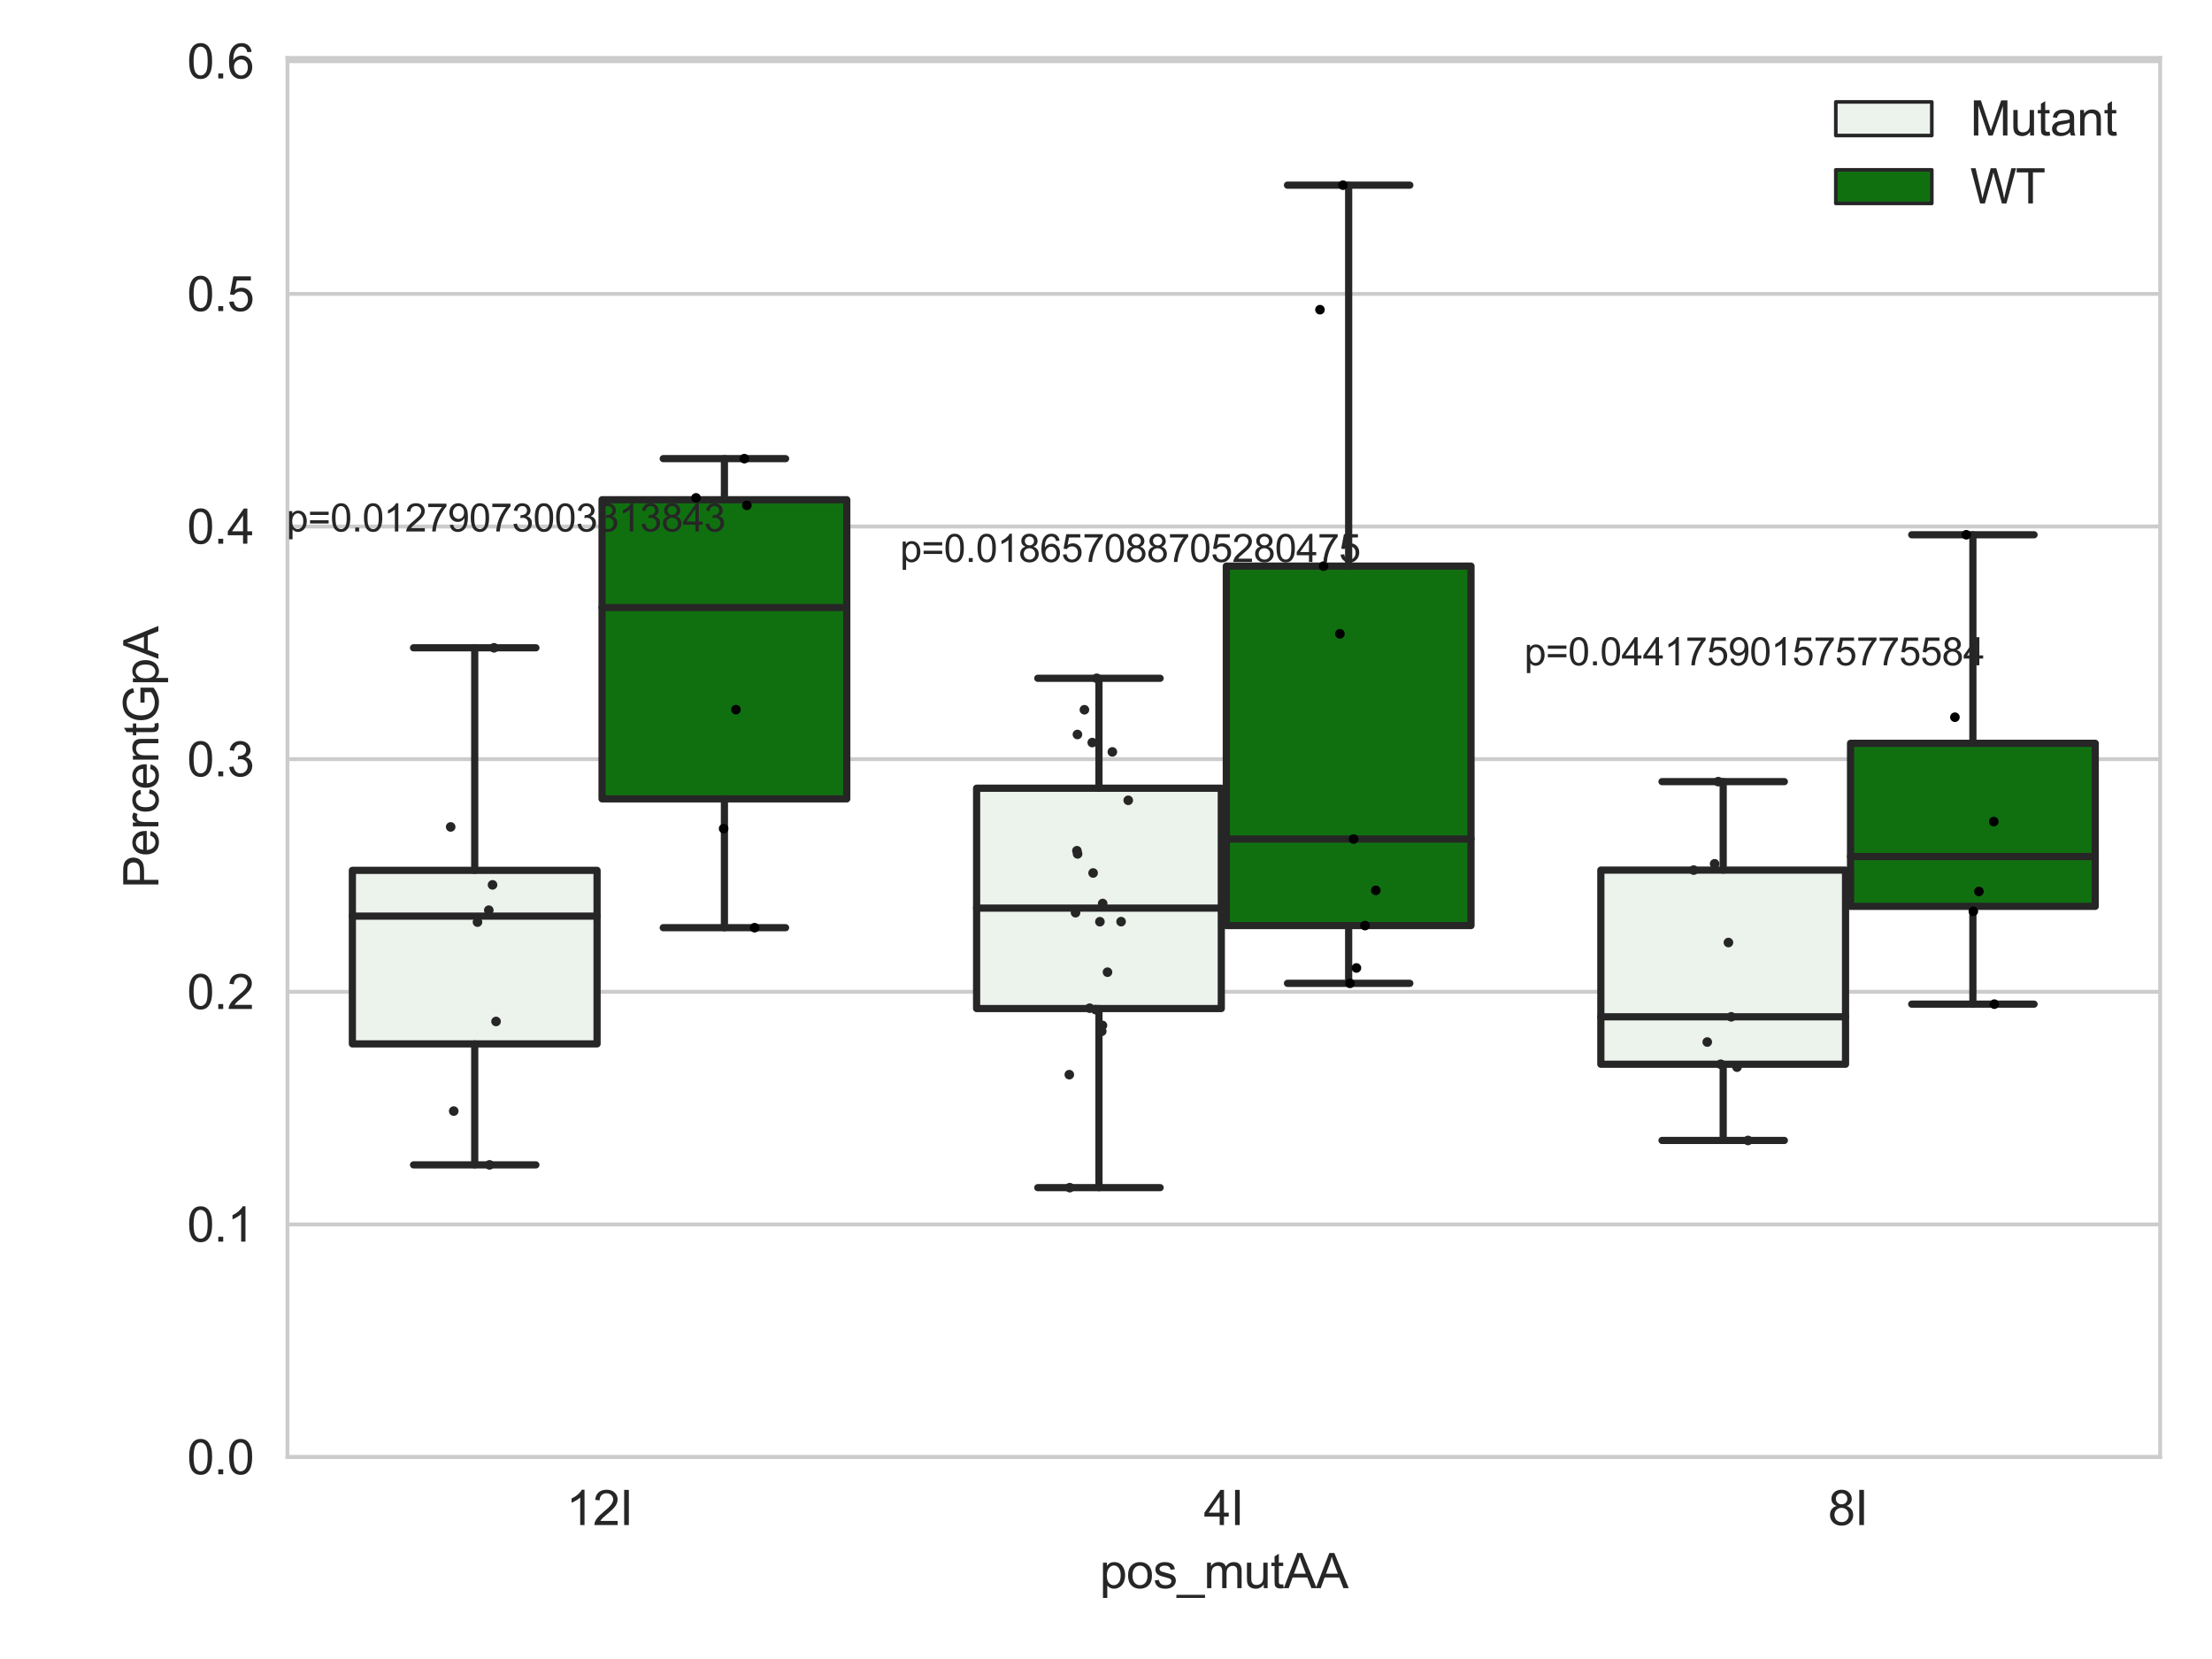 <?xml version="1.0" encoding="utf-8" standalone="no"?>
<!DOCTYPE svg PUBLIC "-//W3C//DTD SVG 1.1//EN"
  "http://www.w3.org/Graphics/SVG/1.1/DTD/svg11.dtd">
<svg xmlns:xlink="http://www.w3.org/1999/xlink" width="460.8pt" height="345.6pt" viewBox="0 0 460.8 345.6" xmlns="http://www.w3.org/2000/svg" version="1.1">
 <defs>
  <style type="text/css">*{stroke-linejoin: round; stroke-linecap: butt}</style>
 </defs>
 <g id="figure_1">
  <g id="patch_1">
   <path d="M 0 345.6 
L 460.8 345.6 
L 460.8 0 
L 0 0 
z
" style="fill: #ffffff"/>
  </g>
  <g id="axes_1">
   <g id="patch_2">
    <path d="M 59.881 303.539 
L 450 303.539 
L 450 12.076 
L 59.881 12.076 
z
" style="fill: #ffffff"/>
   </g>
   <g id="matplotlib.axis_1">
    <g id="xtick_1">
     <g id="text_1">
      <!-- 12I -->
      <g style="fill: #262626" transform="translate(117.951 317.697)scale(0.1 -0.1)">
       <defs>
        <path id="ArialMT-31" d="M 2384 0 
L 1822 0 
L 1822 3584 
Q 1619 3391 1289 3197 
Q 959 3003 697 2906 
L 697 3450 
Q 1169 3672 1522 3987 
Q 1875 4303 2022 4600 
L 2384 4600 
L 2384 0 
z
" transform="scale(0.016)"/>
        <path id="ArialMT-32" d="M 3222 541 
L 3222 0 
L 194 0 
Q 188 203 259 391 
Q 375 700 629 1000 
Q 884 1300 1366 1694 
Q 2113 2306 2375 2664 
Q 2638 3022 2638 3341 
Q 2638 3675 2398 3904 
Q 2159 4134 1775 4134 
Q 1369 4134 1125 3890 
Q 881 3647 878 3216 
L 300 3275 
Q 359 3922 746 4261 
Q 1134 4600 1788 4600 
Q 2447 4600 2831 4234 
Q 3216 3869 3216 3328 
Q 3216 3053 3103 2787 
Q 2991 2522 2730 2228 
Q 2469 1934 1863 1422 
Q 1356 997 1212 845 
Q 1069 694 975 541 
L 3222 541 
z
" transform="scale(0.016)"/>
        <path id="ArialMT-49" d="M 597 0 
L 597 4581 
L 1203 4581 
L 1203 0 
L 597 0 
z
" transform="scale(0.016)"/>
       </defs>
       <use xlink:href="#ArialMT-31"/>
       <use xlink:href="#ArialMT-32" x="55.615"/>
       <use xlink:href="#ArialMT-49" x="111.23"/>
      </g>
     </g>
    </g>
    <g id="xtick_2">
     <g id="text_2">
      <!-- 4I -->
      <g style="fill: #262626" transform="translate(250.771 317.697)scale(0.1 -0.1)">
       <defs>
        <path id="ArialMT-34" d="M 2069 0 
L 2069 1097 
L 81 1097 
L 81 1613 
L 2172 4581 
L 2631 4581 
L 2631 1613 
L 3250 1613 
L 3250 1097 
L 2631 1097 
L 2631 0 
L 2069 0 
z
M 2069 1613 
L 2069 3678 
L 634 1613 
L 2069 1613 
z
" transform="scale(0.016)"/>
       </defs>
       <use xlink:href="#ArialMT-34"/>
       <use xlink:href="#ArialMT-49" x="55.615"/>
      </g>
     </g>
    </g>
    <g id="xtick_3">
     <g id="text_3">
      <!-- 8I -->
      <g style="fill: #262626" transform="translate(380.811 317.697)scale(0.1 -0.1)">
       <defs>
        <path id="ArialMT-38" d="M 1131 2484 
Q 781 2613 612 2850 
Q 444 3088 444 3419 
Q 444 3919 803 4259 
Q 1163 4600 1759 4600 
Q 2359 4600 2725 4251 
Q 3091 3903 3091 3403 
Q 3091 3084 2923 2848 
Q 2756 2613 2416 2484 
Q 2838 2347 3058 2040 
Q 3278 1734 3278 1309 
Q 3278 722 2862 322 
Q 2447 -78 1769 -78 
Q 1091 -78 675 323 
Q 259 725 259 1325 
Q 259 1772 486 2073 
Q 713 2375 1131 2484 
z
M 1019 3438 
Q 1019 3113 1228 2906 
Q 1438 2700 1772 2700 
Q 2097 2700 2305 2904 
Q 2513 3109 2513 3406 
Q 2513 3716 2298 3927 
Q 2084 4138 1766 4138 
Q 1444 4138 1231 3931 
Q 1019 3725 1019 3438 
z
M 838 1322 
Q 838 1081 952 856 
Q 1066 631 1291 507 
Q 1516 384 1775 384 
Q 2178 384 2440 643 
Q 2703 903 2703 1303 
Q 2703 1709 2433 1975 
Q 2163 2241 1756 2241 
Q 1359 2241 1098 1978 
Q 838 1716 838 1322 
z
" transform="scale(0.016)"/>
       </defs>
       <use xlink:href="#ArialMT-38"/>
       <use xlink:href="#ArialMT-49" x="55.615"/>
      </g>
     </g>
    </g>
    <g id="text_4">
     <!-- pos_mutAA -->
     <g style="fill: #262626" transform="translate(229.095 330.842)scale(0.1 -0.1)">
      <defs>
       <path id="ArialMT-70" d="M 422 -1272 
L 422 3319 
L 934 3319 
L 934 2888 
Q 1116 3141 1344 3267 
Q 1572 3394 1897 3394 
Q 2322 3394 2647 3175 
Q 2972 2956 3137 2557 
Q 3303 2159 3303 1684 
Q 3303 1175 3120 767 
Q 2938 359 2589 142 
Q 2241 -75 1856 -75 
Q 1575 -75 1351 44 
Q 1128 163 984 344 
L 984 -1272 
L 422 -1272 
z
M 931 1641 
Q 931 1000 1190 694 
Q 1450 388 1819 388 
Q 2194 388 2461 705 
Q 2728 1022 2728 1688 
Q 2728 2322 2467 2637 
Q 2206 2953 1844 2953 
Q 1484 2953 1207 2617 
Q 931 2281 931 1641 
z
" transform="scale(0.016)"/>
       <path id="ArialMT-6f" d="M 213 1659 
Q 213 2581 725 3025 
Q 1153 3394 1769 3394 
Q 2453 3394 2887 2945 
Q 3322 2497 3322 1706 
Q 3322 1066 3130 698 
Q 2938 331 2570 128 
Q 2203 -75 1769 -75 
Q 1072 -75 642 372 
Q 213 819 213 1659 
z
M 791 1659 
Q 791 1022 1069 705 
Q 1347 388 1769 388 
Q 2188 388 2466 706 
Q 2744 1025 2744 1678 
Q 2744 2294 2464 2611 
Q 2184 2928 1769 2928 
Q 1347 2928 1069 2612 
Q 791 2297 791 1659 
z
" transform="scale(0.016)"/>
       <path id="ArialMT-73" d="M 197 991 
L 753 1078 
Q 800 744 1014 566 
Q 1228 388 1613 388 
Q 2000 388 2187 545 
Q 2375 703 2375 916 
Q 2375 1106 2209 1216 
Q 2094 1291 1634 1406 
Q 1016 1563 777 1677 
Q 538 1791 414 1992 
Q 291 2194 291 2438 
Q 291 2659 392 2848 
Q 494 3038 669 3163 
Q 800 3259 1026 3326 
Q 1253 3394 1513 3394 
Q 1903 3394 2198 3281 
Q 2494 3169 2634 2976 
Q 2775 2784 2828 2463 
L 2278 2388 
Q 2241 2644 2061 2787 
Q 1881 2931 1553 2931 
Q 1166 2931 1000 2803 
Q 834 2675 834 2503 
Q 834 2394 903 2306 
Q 972 2216 1119 2156 
Q 1203 2125 1616 2013 
Q 2213 1853 2448 1751 
Q 2684 1650 2818 1456 
Q 2953 1263 2953 975 
Q 2953 694 2789 445 
Q 2625 197 2315 61 
Q 2006 -75 1616 -75 
Q 969 -75 630 194 
Q 291 463 197 991 
z
" transform="scale(0.016)"/>
       <path id="ArialMT-5f" d="M -97 -1272 
L -97 -866 
L 3631 -866 
L 3631 -1272 
L -97 -1272 
z
" transform="scale(0.016)"/>
       <path id="ArialMT-6d" d="M 422 0 
L 422 3319 
L 925 3319 
L 925 2853 
Q 1081 3097 1340 3245 
Q 1600 3394 1931 3394 
Q 2300 3394 2536 3241 
Q 2772 3088 2869 2813 
Q 3263 3394 3894 3394 
Q 4388 3394 4653 3120 
Q 4919 2847 4919 2278 
L 4919 0 
L 4359 0 
L 4359 2091 
Q 4359 2428 4304 2576 
Q 4250 2725 4106 2815 
Q 3963 2906 3769 2906 
Q 3419 2906 3187 2673 
Q 2956 2441 2956 1928 
L 2956 0 
L 2394 0 
L 2394 2156 
Q 2394 2531 2256 2718 
Q 2119 2906 1806 2906 
Q 1569 2906 1367 2781 
Q 1166 2656 1075 2415 
Q 984 2175 984 1722 
L 984 0 
L 422 0 
z
" transform="scale(0.016)"/>
       <path id="ArialMT-75" d="M 2597 0 
L 2597 488 
Q 2209 -75 1544 -75 
Q 1250 -75 995 37 
Q 741 150 617 320 
Q 494 491 444 738 
Q 409 903 409 1263 
L 409 3319 
L 972 3319 
L 972 1478 
Q 972 1038 1006 884 
Q 1059 663 1231 536 
Q 1403 409 1656 409 
Q 1909 409 2131 539 
Q 2353 669 2445 892 
Q 2538 1116 2538 1541 
L 2538 3319 
L 3100 3319 
L 3100 0 
L 2597 0 
z
" transform="scale(0.016)"/>
       <path id="ArialMT-74" d="M 1650 503 
L 1731 6 
Q 1494 -44 1306 -44 
Q 1000 -44 831 53 
Q 663 150 594 308 
Q 525 466 525 972 
L 525 2881 
L 113 2881 
L 113 3319 
L 525 3319 
L 525 4141 
L 1084 4478 
L 1084 3319 
L 1650 3319 
L 1650 2881 
L 1084 2881 
L 1084 941 
Q 1084 700 1114 631 
Q 1144 563 1211 522 
Q 1278 481 1403 481 
Q 1497 481 1650 503 
z
" transform="scale(0.016)"/>
       <path id="ArialMT-41" d="M -9 0 
L 1750 4581 
L 2403 4581 
L 4278 0 
L 3588 0 
L 3053 1388 
L 1138 1388 
L 634 0 
L -9 0 
z
M 1313 1881 
L 2866 1881 
L 2388 3150 
Q 2169 3728 2063 4100 
Q 1975 3659 1816 3225 
L 1313 1881 
z
" transform="scale(0.016)"/>
      </defs>
      <use xlink:href="#ArialMT-70"/>
      <use xlink:href="#ArialMT-6f" x="55.615"/>
      <use xlink:href="#ArialMT-73" x="111.23"/>
      <use xlink:href="#ArialMT-5f" x="161.23"/>
      <use xlink:href="#ArialMT-6d" x="216.846"/>
      <use xlink:href="#ArialMT-75" x="300.146"/>
      <use xlink:href="#ArialMT-74" x="355.762"/>
      <use xlink:href="#ArialMT-41" x="383.545"/>
      <use xlink:href="#ArialMT-41" x="450.244"/>
     </g>
    </g>
   </g>
   <g id="matplotlib.axis_2">
    <g id="ytick_1">
     <g id="line2d_1">
      <path d="M 59.881 303.539 
L 450 303.539 
" clip-path="url(#pd9eb8698f9)" style="fill: none; stroke: #cccccc; stroke-width: 0.8; stroke-linecap: round"/>
     </g>
     <g id="text_5">
      <!-- 0.0 -->
      <g style="fill: #262626" transform="translate(38.981 307.118)scale(0.1 -0.1)">
       <defs>
        <path id="ArialMT-30" d="M 266 2259 
Q 266 3072 433 3567 
Q 600 4063 929 4331 
Q 1259 4600 1759 4600 
Q 2128 4600 2406 4451 
Q 2684 4303 2865 4023 
Q 3047 3744 3150 3342 
Q 3253 2941 3253 2259 
Q 3253 1453 3087 958 
Q 2922 463 2592 192 
Q 2263 -78 1759 -78 
Q 1097 -78 719 397 
Q 266 969 266 2259 
z
M 844 2259 
Q 844 1131 1108 757 
Q 1372 384 1759 384 
Q 2147 384 2411 759 
Q 2675 1134 2675 2259 
Q 2675 3391 2411 3762 
Q 2147 4134 1753 4134 
Q 1366 4134 1134 3806 
Q 844 3388 844 2259 
z
" transform="scale(0.016)"/>
        <path id="ArialMT-2e" d="M 581 0 
L 581 641 
L 1222 641 
L 1222 0 
L 581 0 
z
" transform="scale(0.016)"/>
       </defs>
       <use xlink:href="#ArialMT-30"/>
       <use xlink:href="#ArialMT-2e" x="55.615"/>
       <use xlink:href="#ArialMT-30" x="83.398"/>
      </g>
     </g>
    </g>
    <g id="ytick_2">
     <g id="line2d_2">
      <path d="M 59.881 255.075 
L 450 255.075 
" clip-path="url(#pd9eb8698f9)" style="fill: none; stroke: #cccccc; stroke-width: 0.8; stroke-linecap: round"/>
     </g>
     <g id="text_6">
      <!-- 0.1 -->
      <g style="fill: #262626" transform="translate(38.981 258.654)scale(0.1 -0.1)">
       <use xlink:href="#ArialMT-30"/>
       <use xlink:href="#ArialMT-2e" x="55.615"/>
       <use xlink:href="#ArialMT-31" x="83.398"/>
      </g>
     </g>
    </g>
    <g id="ytick_3">
     <g id="line2d_3">
      <path d="M 59.881 206.611 
L 450 206.611 
" clip-path="url(#pd9eb8698f9)" style="fill: none; stroke: #cccccc; stroke-width: 0.8; stroke-linecap: round"/>
     </g>
     <g id="text_7">
      <!-- 0.2 -->
      <g style="fill: #262626" transform="translate(38.981 210.19)scale(0.1 -0.1)">
       <use xlink:href="#ArialMT-30"/>
       <use xlink:href="#ArialMT-2e" x="55.615"/>
       <use xlink:href="#ArialMT-32" x="83.398"/>
      </g>
     </g>
    </g>
    <g id="ytick_4">
     <g id="line2d_4">
      <path d="M 59.881 158.147 
L 450 158.147 
" clip-path="url(#pd9eb8698f9)" style="fill: none; stroke: #cccccc; stroke-width: 0.8; stroke-linecap: round"/>
     </g>
     <g id="text_8">
      <!-- 0.3 -->
      <g style="fill: #262626" transform="translate(38.981 161.726)scale(0.1 -0.1)">
       <defs>
        <path id="ArialMT-33" d="M 269 1209 
L 831 1284 
Q 928 806 1161 595 
Q 1394 384 1728 384 
Q 2125 384 2398 659 
Q 2672 934 2672 1341 
Q 2672 1728 2419 1979 
Q 2166 2231 1775 2231 
Q 1616 2231 1378 2169 
L 1441 2663 
Q 1497 2656 1531 2656 
Q 1891 2656 2178 2843 
Q 2466 3031 2466 3422 
Q 2466 3731 2256 3934 
Q 2047 4138 1716 4138 
Q 1388 4138 1169 3931 
Q 950 3725 888 3313 
L 325 3413 
Q 428 3978 793 4289 
Q 1159 4600 1703 4600 
Q 2078 4600 2393 4439 
Q 2709 4278 2876 4000 
Q 3044 3722 3044 3409 
Q 3044 3113 2884 2869 
Q 2725 2625 2413 2481 
Q 2819 2388 3044 2092 
Q 3269 1797 3269 1353 
Q 3269 753 2831 336 
Q 2394 -81 1725 -81 
Q 1122 -81 723 278 
Q 325 638 269 1209 
z
" transform="scale(0.016)"/>
       </defs>
       <use xlink:href="#ArialMT-30"/>
       <use xlink:href="#ArialMT-2e" x="55.615"/>
       <use xlink:href="#ArialMT-33" x="83.398"/>
      </g>
     </g>
    </g>
    <g id="ytick_5">
     <g id="line2d_5">
      <path d="M 59.881 109.683 
L 450 109.683 
" clip-path="url(#pd9eb8698f9)" style="fill: none; stroke: #cccccc; stroke-width: 0.8; stroke-linecap: round"/>
     </g>
     <g id="text_9">
      <!-- 0.4 -->
      <g style="fill: #262626" transform="translate(38.981 113.262)scale(0.1 -0.1)">
       <use xlink:href="#ArialMT-30"/>
       <use xlink:href="#ArialMT-2e" x="55.615"/>
       <use xlink:href="#ArialMT-34" x="83.398"/>
      </g>
     </g>
    </g>
    <g id="ytick_6">
     <g id="line2d_6">
      <path d="M 59.881 61.22 
L 450 61.22 
" clip-path="url(#pd9eb8698f9)" style="fill: none; stroke: #cccccc; stroke-width: 0.8; stroke-linecap: round"/>
     </g>
     <g id="text_10">
      <!-- 0.5 -->
      <g style="fill: #262626" transform="translate(38.981 64.798)scale(0.1 -0.1)">
       <defs>
        <path id="ArialMT-35" d="M 266 1200 
L 856 1250 
Q 922 819 1161 601 
Q 1400 384 1738 384 
Q 2144 384 2425 690 
Q 2706 997 2706 1503 
Q 2706 1984 2436 2262 
Q 2166 2541 1728 2541 
Q 1456 2541 1237 2417 
Q 1019 2294 894 2097 
L 366 2166 
L 809 4519 
L 3088 4519 
L 3088 3981 
L 1259 3981 
L 1013 2750 
Q 1425 3038 1878 3038 
Q 2478 3038 2890 2622 
Q 3303 2206 3303 1553 
Q 3303 931 2941 478 
Q 2500 -78 1738 -78 
Q 1113 -78 717 272 
Q 322 622 266 1200 
z
" transform="scale(0.016)"/>
       </defs>
       <use xlink:href="#ArialMT-30"/>
       <use xlink:href="#ArialMT-2e" x="55.615"/>
       <use xlink:href="#ArialMT-35" x="83.398"/>
      </g>
     </g>
    </g>
    <g id="ytick_7">
     <g id="line2d_7">
      <path d="M 59.881 12.756 
L 450 12.756 
" clip-path="url(#pd9eb8698f9)" style="fill: none; stroke: #cccccc; stroke-width: 0.8; stroke-linecap: round"/>
     </g>
     <g id="text_11">
      <!-- 0.6 -->
      <g style="fill: #262626" transform="translate(38.981 16.335)scale(0.1 -0.1)">
       <defs>
        <path id="ArialMT-36" d="M 3184 3459 
L 2625 3416 
Q 2550 3747 2413 3897 
Q 2184 4138 1850 4138 
Q 1581 4138 1378 3988 
Q 1113 3794 959 3422 
Q 806 3050 800 2363 
Q 1003 2672 1297 2822 
Q 1591 2972 1913 2972 
Q 2475 2972 2870 2558 
Q 3266 2144 3266 1488 
Q 3266 1056 3080 686 
Q 2894 316 2569 119 
Q 2244 -78 1831 -78 
Q 1128 -78 684 439 
Q 241 956 241 2144 
Q 241 3472 731 4075 
Q 1159 4600 1884 4600 
Q 2425 4600 2770 4297 
Q 3116 3994 3184 3459 
z
M 888 1484 
Q 888 1194 1011 928 
Q 1134 663 1356 523 
Q 1578 384 1822 384 
Q 2178 384 2434 671 
Q 2691 959 2691 1453 
Q 2691 1928 2437 2201 
Q 2184 2475 1800 2475 
Q 1419 2475 1153 2201 
Q 888 1928 888 1484 
z
" transform="scale(0.016)"/>
       </defs>
       <use xlink:href="#ArialMT-30"/>
       <use xlink:href="#ArialMT-2e" x="55.615"/>
       <use xlink:href="#ArialMT-36" x="83.398"/>
      </g>
     </g>
    </g>
    <g id="text_12">
     <!-- PercentGpA -->
     <g style="fill: #262626" transform="translate(32.994 185.042)rotate(-90)scale(0.1 -0.1)">
      <defs>
       <path id="ArialMT-50" d="M 494 0 
L 494 4581 
L 2222 4581 
Q 2678 4581 2919 4538 
Q 3256 4481 3484 4323 
Q 3713 4166 3852 3881 
Q 3991 3597 3991 3256 
Q 3991 2672 3619 2267 
Q 3247 1863 2275 1863 
L 1100 1863 
L 1100 0 
L 494 0 
z
M 1100 2403 
L 2284 2403 
Q 2872 2403 3119 2622 
Q 3366 2841 3366 3238 
Q 3366 3525 3220 3729 
Q 3075 3934 2838 4000 
Q 2684 4041 2272 4041 
L 1100 4041 
L 1100 2403 
z
" transform="scale(0.016)"/>
       <path id="ArialMT-65" d="M 2694 1069 
L 3275 997 
Q 3138 488 2766 206 
Q 2394 -75 1816 -75 
Q 1088 -75 661 373 
Q 234 822 234 1631 
Q 234 2469 665 2931 
Q 1097 3394 1784 3394 
Q 2450 3394 2872 2941 
Q 3294 2488 3294 1666 
Q 3294 1616 3291 1516 
L 816 1516 
Q 847 969 1125 678 
Q 1403 388 1819 388 
Q 2128 388 2347 550 
Q 2566 713 2694 1069 
z
M 847 1978 
L 2700 1978 
Q 2663 2397 2488 2606 
Q 2219 2931 1791 2931 
Q 1403 2931 1139 2672 
Q 875 2413 847 1978 
z
" transform="scale(0.016)"/>
       <path id="ArialMT-72" d="M 416 0 
L 416 3319 
L 922 3319 
L 922 2816 
Q 1116 3169 1280 3281 
Q 1444 3394 1641 3394 
Q 1925 3394 2219 3213 
L 2025 2691 
Q 1819 2813 1613 2813 
Q 1428 2813 1281 2702 
Q 1134 2591 1072 2394 
Q 978 2094 978 1738 
L 978 0 
L 416 0 
z
" transform="scale(0.016)"/>
       <path id="ArialMT-63" d="M 2588 1216 
L 3141 1144 
Q 3050 572 2676 248 
Q 2303 -75 1759 -75 
Q 1078 -75 664 370 
Q 250 816 250 1647 
Q 250 2184 428 2587 
Q 606 2991 970 3192 
Q 1334 3394 1763 3394 
Q 2303 3394 2647 3120 
Q 2991 2847 3088 2344 
L 2541 2259 
Q 2463 2594 2264 2762 
Q 2066 2931 1784 2931 
Q 1359 2931 1093 2626 
Q 828 2322 828 1663 
Q 828 994 1084 691 
Q 1341 388 1753 388 
Q 2084 388 2306 591 
Q 2528 794 2588 1216 
z
" transform="scale(0.016)"/>
       <path id="ArialMT-6e" d="M 422 0 
L 422 3319 
L 928 3319 
L 928 2847 
Q 1294 3394 1984 3394 
Q 2284 3394 2536 3286 
Q 2788 3178 2913 3003 
Q 3038 2828 3088 2588 
Q 3119 2431 3119 2041 
L 3119 0 
L 2556 0 
L 2556 2019 
Q 2556 2363 2490 2533 
Q 2425 2703 2258 2804 
Q 2091 2906 1866 2906 
Q 1506 2906 1245 2678 
Q 984 2450 984 1813 
L 984 0 
L 422 0 
z
" transform="scale(0.016)"/>
       <path id="ArialMT-47" d="M 2638 1797 
L 2638 2334 
L 4578 2338 
L 4578 638 
Q 4131 281 3656 101 
Q 3181 -78 2681 -78 
Q 2006 -78 1454 211 
Q 903 500 622 1047 
Q 341 1594 341 2269 
Q 341 2938 620 3517 
Q 900 4097 1425 4378 
Q 1950 4659 2634 4659 
Q 3131 4659 3532 4498 
Q 3934 4338 4162 4050 
Q 4391 3763 4509 3300 
L 3963 3150 
Q 3859 3500 3706 3700 
Q 3553 3900 3268 4020 
Q 2984 4141 2638 4141 
Q 2222 4141 1919 4014 
Q 1616 3888 1430 3681 
Q 1244 3475 1141 3228 
Q 966 2803 966 2306 
Q 966 1694 1177 1281 
Q 1388 869 1791 669 
Q 2194 469 2647 469 
Q 3041 469 3416 620 
Q 3791 772 3984 944 
L 3984 1797 
L 2638 1797 
z
" transform="scale(0.016)"/>
      </defs>
      <use xlink:href="#ArialMT-50"/>
      <use xlink:href="#ArialMT-65" x="66.699"/>
      <use xlink:href="#ArialMT-72" x="122.314"/>
      <use xlink:href="#ArialMT-63" x="155.615"/>
      <use xlink:href="#ArialMT-65" x="205.615"/>
      <use xlink:href="#ArialMT-6e" x="261.23"/>
      <use xlink:href="#ArialMT-74" x="316.846"/>
      <use xlink:href="#ArialMT-47" x="344.629"/>
      <use xlink:href="#ArialMT-70" x="422.412"/>
      <use xlink:href="#ArialMT-41" x="478.027"/>
     </g>
    </g>
   </g>
   <g id="patch_3">
    <path d="M 73.405 217.458 
L 124.381 217.458 
L 124.381 181.315 
L 73.405 181.315 
L 73.405 217.458 
z
" clip-path="url(#pd9eb8698f9)" style="fill: #ecf2ec; stroke: #262626; stroke-width: 1.5; stroke-linejoin: miter"/>
   </g>
   <g id="patch_4">
    <path d="M 125.421 166.42 
L 176.397 166.42 
L 176.397 104.103 
L 125.421 104.103 
L 125.421 166.42 
z
" clip-path="url(#pd9eb8698f9)" style="fill: #107010; stroke: #262626; stroke-width: 1.5; stroke-linejoin: miter"/>
   </g>
   <g id="patch_5">
    <path d="M 203.445 210.1 
L 254.42 210.1 
L 254.42 164.198 
L 203.445 164.198 
L 203.445 210.1 
z
" clip-path="url(#pd9eb8698f9)" style="fill: #ecf2ec; stroke: #262626; stroke-width: 1.5; stroke-linejoin: miter"/>
   </g>
   <g id="patch_6">
    <path d="M 255.461 192.814 
L 306.436 192.814 
L 306.436 117.931 
L 255.461 117.931 
L 255.461 192.814 
z
" clip-path="url(#pd9eb8698f9)" style="fill: #107010; stroke: #262626; stroke-width: 1.5; stroke-linejoin: miter"/>
   </g>
   <g id="patch_7">
    <path d="M 333.485 221.698 
L 384.46 221.698 
L 384.46 181.26 
L 333.485 181.26 
L 333.485 221.698 
z
" clip-path="url(#pd9eb8698f9)" style="fill: #ecf2ec; stroke: #262626; stroke-width: 1.5; stroke-linejoin: miter"/>
   </g>
   <g id="patch_8">
    <path d="M 385.5 188.806 
L 436.476 188.806 
L 436.476 154.843 
L 385.5 154.843 
L 385.5 188.806 
z
" clip-path="url(#pd9eb8698f9)" style="fill: #107010; stroke: #262626; stroke-width: 1.5; stroke-linejoin: miter"/>
   </g>
   <g id="patch_9">
    <path d="M 124.901 303.539 
L 124.901 303.539 
L 124.901 303.539 
L 124.901 303.539 
z
" clip-path="url(#pd9eb8698f9)" style="fill: #ecf2ec; stroke: #262626; stroke-width: 0.75; stroke-linejoin: miter"/>
   </g>
   <g id="patch_10">
    <path d="M 124.901 303.539 
L 124.901 303.539 
L 124.901 303.539 
L 124.901 303.539 
z
" clip-path="url(#pd9eb8698f9)" style="fill: #107010; stroke: #262626; stroke-width: 0.75; stroke-linejoin: miter"/>
   </g>
   <g id="PathCollection_1"/>
   <g id="PathCollection_2"/>
   <g id="line2d_8">
    <path d="M 98.893 217.458 
L 98.893 242.664 
" clip-path="url(#pd9eb8698f9)" style="fill: none; stroke: #262626; stroke-width: 1.5; stroke-linecap: round"/>
   </g>
   <g id="line2d_9">
    <path d="M 98.893 181.315 
L 98.893 134.95 
" clip-path="url(#pd9eb8698f9)" style="fill: none; stroke: #262626; stroke-width: 1.5; stroke-linecap: round"/>
   </g>
   <g id="line2d_10">
    <path d="M 86.149 242.664 
L 111.637 242.664 
" clip-path="url(#pd9eb8698f9)" style="fill: none; stroke: #262626; stroke-width: 1.5; stroke-linecap: round"/>
   </g>
   <g id="line2d_11">
    <path d="M 86.149 134.95 
L 111.637 134.95 
" clip-path="url(#pd9eb8698f9)" style="fill: none; stroke: #262626; stroke-width: 1.5; stroke-linecap: round"/>
   </g>
   <g id="line2d_12"/>
   <g id="line2d_13">
    <path d="M 150.909 166.42 
L 150.909 193.255 
" clip-path="url(#pd9eb8698f9)" style="fill: none; stroke: #262626; stroke-width: 1.5; stroke-linecap: round"/>
   </g>
   <g id="line2d_14">
    <path d="M 150.909 104.103 
L 150.909 95.544 
" clip-path="url(#pd9eb8698f9)" style="fill: none; stroke: #262626; stroke-width: 1.5; stroke-linecap: round"/>
   </g>
   <g id="line2d_15">
    <path d="M 138.165 193.255 
L 163.653 193.255 
" clip-path="url(#pd9eb8698f9)" style="fill: none; stroke: #262626; stroke-width: 1.5; stroke-linecap: round"/>
   </g>
   <g id="line2d_16">
    <path d="M 138.165 95.544 
L 163.653 95.544 
" clip-path="url(#pd9eb8698f9)" style="fill: none; stroke: #262626; stroke-width: 1.5; stroke-linecap: round"/>
   </g>
   <g id="line2d_17"/>
   <g id="line2d_18">
    <path d="M 228.933 210.1 
L 228.933 247.41 
" clip-path="url(#pd9eb8698f9)" style="fill: none; stroke: #262626; stroke-width: 1.5; stroke-linecap: round"/>
   </g>
   <g id="line2d_19">
    <path d="M 228.933 164.198 
L 228.933 141.3 
" clip-path="url(#pd9eb8698f9)" style="fill: none; stroke: #262626; stroke-width: 1.5; stroke-linecap: round"/>
   </g>
   <g id="line2d_20">
    <path d="M 216.189 247.41 
L 241.677 247.41 
" clip-path="url(#pd9eb8698f9)" style="fill: none; stroke: #262626; stroke-width: 1.5; stroke-linecap: round"/>
   </g>
   <g id="line2d_21">
    <path d="M 216.189 141.3 
L 241.677 141.3 
" clip-path="url(#pd9eb8698f9)" style="fill: none; stroke: #262626; stroke-width: 1.5; stroke-linecap: round"/>
   </g>
   <g id="line2d_22"/>
   <g id="line2d_23">
    <path d="M 280.949 192.814 
L 280.949 204.847 
" clip-path="url(#pd9eb8698f9)" style="fill: none; stroke: #262626; stroke-width: 1.5; stroke-linecap: round"/>
   </g>
   <g id="line2d_24">
    <path d="M 280.949 117.931 
L 280.949 38.572 
" clip-path="url(#pd9eb8698f9)" style="fill: none; stroke: #262626; stroke-width: 1.5; stroke-linecap: round"/>
   </g>
   <g id="line2d_25">
    <path d="M 268.205 204.847 
L 293.692 204.847 
" clip-path="url(#pd9eb8698f9)" style="fill: none; stroke: #262626; stroke-width: 1.5; stroke-linecap: round"/>
   </g>
   <g id="line2d_26">
    <path d="M 268.205 38.572 
L 293.692 38.572 
" clip-path="url(#pd9eb8698f9)" style="fill: none; stroke: #262626; stroke-width: 1.5; stroke-linecap: round"/>
   </g>
   <g id="line2d_27"/>
   <g id="line2d_28">
    <path d="M 358.972 221.698 
L 358.972 237.578 
" clip-path="url(#pd9eb8698f9)" style="fill: none; stroke: #262626; stroke-width: 1.5; stroke-linecap: round"/>
   </g>
   <g id="line2d_29">
    <path d="M 358.972 181.26 
L 358.972 162.827 
" clip-path="url(#pd9eb8698f9)" style="fill: none; stroke: #262626; stroke-width: 1.5; stroke-linecap: round"/>
   </g>
   <g id="line2d_30">
    <path d="M 346.228 237.578 
L 371.716 237.578 
" clip-path="url(#pd9eb8698f9)" style="fill: none; stroke: #262626; stroke-width: 1.5; stroke-linecap: round"/>
   </g>
   <g id="line2d_31">
    <path d="M 346.228 162.827 
L 371.716 162.827 
" clip-path="url(#pd9eb8698f9)" style="fill: none; stroke: #262626; stroke-width: 1.5; stroke-linecap: round"/>
   </g>
   <g id="line2d_32"/>
   <g id="line2d_33">
    <path d="M 410.988 188.806 
L 410.988 209.184 
" clip-path="url(#pd9eb8698f9)" style="fill: none; stroke: #262626; stroke-width: 1.5; stroke-linecap: round"/>
   </g>
   <g id="line2d_34">
    <path d="M 410.988 154.843 
L 410.988 111.401 
" clip-path="url(#pd9eb8698f9)" style="fill: none; stroke: #262626; stroke-width: 1.5; stroke-linecap: round"/>
   </g>
   <g id="line2d_35">
    <path d="M 398.244 209.184 
L 423.732 209.184 
" clip-path="url(#pd9eb8698f9)" style="fill: none; stroke: #262626; stroke-width: 1.5; stroke-linecap: round"/>
   </g>
   <g id="line2d_36">
    <path d="M 398.244 111.401 
L 423.732 111.401 
" clip-path="url(#pd9eb8698f9)" style="fill: none; stroke: #262626; stroke-width: 1.5; stroke-linecap: round"/>
   </g>
   <g id="line2d_37"/>
   <g id="line2d_38">
    <path d="M 73.405 190.848 
L 124.381 190.848 
" clip-path="url(#pd9eb8698f9)" style="fill: none; stroke: #262626; stroke-width: 1.5; stroke-linecap: round"/>
   </g>
   <g id="line2d_39">
    <path d="M 125.421 126.552 
L 176.397 126.552 
" clip-path="url(#pd9eb8698f9)" style="fill: none; stroke: #262626; stroke-width: 1.5; stroke-linecap: round"/>
   </g>
   <g id="line2d_40">
    <path d="M 203.445 189.175 
L 254.42 189.175 
" clip-path="url(#pd9eb8698f9)" style="fill: none; stroke: #262626; stroke-width: 1.5; stroke-linecap: round"/>
   </g>
   <g id="line2d_41">
    <path d="M 255.461 174.787 
L 306.436 174.787 
" clip-path="url(#pd9eb8698f9)" style="fill: none; stroke: #262626; stroke-width: 1.5; stroke-linecap: round"/>
   </g>
   <g id="line2d_42">
    <path d="M 333.485 211.824 
L 384.46 211.824 
" clip-path="url(#pd9eb8698f9)" style="fill: none; stroke: #262626; stroke-width: 1.5; stroke-linecap: round"/>
   </g>
   <g id="line2d_43">
    <path d="M 385.5 178.429 
L 436.476 178.429 
" clip-path="url(#pd9eb8698f9)" style="fill: none; stroke: #262626; stroke-width: 1.5; stroke-linecap: round"/>
   </g>
   <g id="patch_11">
    <path d="M 59.881 303.539 
L 59.881 12.076 
" style="fill: none; stroke: #cccccc; stroke-width: 0.8; stroke-linejoin: miter; stroke-linecap: square"/>
   </g>
   <g id="patch_12">
    <path d="M 450 303.539 
L 450 12.076 
" style="fill: none; stroke: #cccccc; stroke-width: 0.8; stroke-linejoin: miter; stroke-linecap: square"/>
   </g>
   <g id="patch_13">
    <path d="M 59.881 303.539 
L 450 303.539 
" style="fill: none; stroke: #cccccc; stroke-width: 0.8; stroke-linejoin: miter; stroke-linecap: square"/>
   </g>
   <g id="patch_14">
    <path d="M 59.881 12.076 
L 450 12.076 
" style="fill: none; stroke: #cccccc; stroke-width: 0.8; stroke-linejoin: miter; stroke-linecap: square"/>
   </g>
   <g id="PathCollection_3">
    <defs>
     <path id="C0_0_487f24b0a4" d="M 0 1 
C 0.265 1 0.52 0.895 0.707 0.707 
C 0.895 0.52 1 0.265 1 -0 
C 1 -0.265 0.895 -0.52 0.707 -0.707 
C 0.52 -0.895 0.265 -1 0 -1 
C -0.265 -1 -0.52 -0.895 -0.707 -0.707 
C -0.895 -0.52 -1 -0.265 -1 0 
C -1 0.265 -0.895 0.52 -0.707 0.707 
C -0.52 0.895 -0.265 1 0 1 
z
"/>
    </defs>
    <g clip-path="url(#pd9eb8698f9)">
     <use xlink:href="#C0_0_487f24b0a4" x="101.824" y="189.606" style="fill: #262626"/>
    </g>
    <g clip-path="url(#pd9eb8698f9)">
     <use xlink:href="#C0_0_487f24b0a4" x="102.604" y="184.333" style="fill: #262626"/>
    </g>
    <g clip-path="url(#pd9eb8698f9)">
     <use xlink:href="#C0_0_487f24b0a4" x="99.47" y="192.091" style="fill: #262626"/>
    </g>
    <g clip-path="url(#pd9eb8698f9)">
     <use xlink:href="#C0_0_487f24b0a4" x="94.52" y="231.459" style="fill: #262626"/>
    </g>
    <g clip-path="url(#pd9eb8698f9)">
     <use xlink:href="#C0_0_487f24b0a4" x="103.336" y="212.79" style="fill: #262626"/>
    </g>
    <g clip-path="url(#pd9eb8698f9)">
     <use xlink:href="#C0_0_487f24b0a4" x="93.883" y="172.262" style="fill: #262626"/>
    </g>
    <g clip-path="url(#pd9eb8698f9)">
     <use xlink:href="#C0_0_487f24b0a4" x="101.98" y="242.664" style="fill: #262626"/>
    </g>
    <g clip-path="url(#pd9eb8698f9)">
     <use xlink:href="#C0_0_487f24b0a4" x="102.908" y="134.95" style="fill: #262626"/>
    </g>
   </g>
   <g id="PathCollection_4">
    <defs>
     <path id="C1_0_ae6cf9e9fb" d="M 0 1 
C 0.265 1 0.52 0.895 0.707 0.707 
C 0.895 0.52 1 0.265 1 -0 
C 1 -0.265 0.895 -0.52 0.707 -0.707 
C 0.52 -0.895 0.265 -1 0 -1 
C -0.265 -1 -0.52 -0.895 -0.707 -0.707 
C -0.895 -0.52 -1 -0.265 -1 0 
C -1 0.265 -0.895 0.52 -0.707 0.707 
C -0.52 0.895 -0.265 1 0 1 
z
"/>
    </defs>
    <g clip-path="url(#pd9eb8698f9)">
     <use xlink:href="#C1_0_ae6cf9e9fb" x="150.748" y="172.616"/>
    </g>
    <g clip-path="url(#pd9eb8698f9)">
     <use xlink:href="#C1_0_ae6cf9e9fb" x="144.992" y="103.713"/>
    </g>
    <g clip-path="url(#pd9eb8698f9)">
     <use xlink:href="#C1_0_ae6cf9e9fb" x="155.587" y="105.273"/>
    </g>
    <g clip-path="url(#pd9eb8698f9)">
     <use xlink:href="#C1_0_ae6cf9e9fb" x="157.197" y="193.255"/>
    </g>
    <g clip-path="url(#pd9eb8698f9)">
     <use xlink:href="#C1_0_ae6cf9e9fb" x="155.065" y="95.544"/>
    </g>
    <g clip-path="url(#pd9eb8698f9)">
     <use xlink:href="#C1_0_ae6cf9e9fb" x="153.307" y="147.831"/>
    </g>
   </g>
   <g id="PathCollection_5">
    <defs>
     <path id="C2_0_bddcd3bdf7" d="M 0 1 
C 0.265 1 0.52 0.895 0.707 0.707 
C 0.895 0.52 1 0.265 1 -0 
C 1 -0.265 0.895 -0.52 0.707 -0.707 
C 0.52 -0.895 0.265 -1 0 -1 
C -0.265 -1 -0.52 -0.895 -0.707 -0.707 
C -0.895 -0.52 -1 -0.265 -1 0 
C -1 0.265 -0.895 0.52 -0.707 0.707 
C -0.52 0.895 -0.265 1 0 1 
z
"/>
    </defs>
    <g clip-path="url(#pd9eb8698f9)">
     <use xlink:href="#C2_0_bddcd3bdf7" x="231.724" y="156.634" style="fill: #262626"/>
    </g>
    <g clip-path="url(#pd9eb8698f9)">
     <use xlink:href="#C2_0_bddcd3bdf7" x="229.131" y="192.01" style="fill: #262626"/>
    </g>
    <g clip-path="url(#pd9eb8698f9)">
     <use xlink:href="#C2_0_bddcd3bdf7" x="228.235" y="210.327" style="fill: #262626"/>
    </g>
    <g clip-path="url(#pd9eb8698f9)">
     <use xlink:href="#C2_0_bddcd3bdf7" x="225.903" y="147.857" style="fill: #262626"/>
    </g>
    <g clip-path="url(#pd9eb8698f9)">
     <use xlink:href="#C2_0_bddcd3bdf7" x="228.468" y="141.3" style="fill: #262626"/>
    </g>
    <g clip-path="url(#pd9eb8698f9)">
     <use xlink:href="#C2_0_bddcd3bdf7" x="229.708" y="188.217" style="fill: #262626"/>
    </g>
    <g clip-path="url(#pd9eb8698f9)">
     <use xlink:href="#C2_0_bddcd3bdf7" x="224.448" y="153.007" style="fill: #262626"/>
    </g>
    <g clip-path="url(#pd9eb8698f9)">
     <use xlink:href="#C2_0_bddcd3bdf7" x="229.665" y="213.617" style="fill: #262626"/>
    </g>
    <g clip-path="url(#pd9eb8698f9)">
     <use xlink:href="#C2_0_bddcd3bdf7" x="224.486" y="177.88" style="fill: #262626"/>
    </g>
    <g clip-path="url(#pd9eb8698f9)">
     <use xlink:href="#C2_0_bddcd3bdf7" x="222.847" y="247.41" style="fill: #262626"/>
    </g>
    <g clip-path="url(#pd9eb8698f9)">
     <use xlink:href="#C2_0_bddcd3bdf7" x="235.034" y="166.719" style="fill: #262626"/>
    </g>
    <g clip-path="url(#pd9eb8698f9)">
     <use xlink:href="#C2_0_bddcd3bdf7" x="233.545" y="191.995" style="fill: #262626"/>
    </g>
    <g clip-path="url(#pd9eb8698f9)">
     <use xlink:href="#C2_0_bddcd3bdf7" x="229.514" y="214.831" style="fill: #262626"/>
    </g>
    <g clip-path="url(#pd9eb8698f9)">
     <use xlink:href="#C2_0_bddcd3bdf7" x="227.715" y="181.859" style="fill: #262626"/>
    </g>
    <g clip-path="url(#pd9eb8698f9)">
     <use xlink:href="#C2_0_bddcd3bdf7" x="224.343" y="177.222" style="fill: #262626"/>
    </g>
    <g clip-path="url(#pd9eb8698f9)">
     <use xlink:href="#C2_0_bddcd3bdf7" x="224.054" y="190.132" style="fill: #262626"/>
    </g>
    <g clip-path="url(#pd9eb8698f9)">
     <use xlink:href="#C2_0_bddcd3bdf7" x="230.712" y="202.522" style="fill: #262626"/>
    </g>
    <g clip-path="url(#pd9eb8698f9)">
     <use xlink:href="#C2_0_bddcd3bdf7" x="222.757" y="223.872" style="fill: #262626"/>
    </g>
    <g clip-path="url(#pd9eb8698f9)">
     <use xlink:href="#C2_0_bddcd3bdf7" x="227.537" y="154.689" style="fill: #262626"/>
    </g>
    <g clip-path="url(#pd9eb8698f9)">
     <use xlink:href="#C2_0_bddcd3bdf7" x="226.994" y="210.024" style="fill: #262626"/>
    </g>
   </g>
   <g id="PathCollection_6">
    <defs>
     <path id="C3_0_e67c776c11" d="M 0 1 
C 0.265 1 0.52 0.895 0.707 0.707 
C 0.895 0.52 1 0.265 1 -0 
C 1 -0.265 0.895 -0.52 0.707 -0.707 
C 0.52 -0.895 0.265 -1 0 -1 
C -0.265 -1 -0.52 -0.895 -0.707 -0.707 
C -0.895 -0.52 -1 -0.265 -1 0 
C -1 0.265 -0.895 0.52 -0.707 0.707 
C -0.52 0.895 -0.265 1 0 1 
z
"/>
    </defs>
    <g clip-path="url(#pd9eb8698f9)">
     <use xlink:href="#C3_0_e67c776c11" x="274.973" y="64.513"/>
    </g>
    <g clip-path="url(#pd9eb8698f9)">
     <use xlink:href="#C3_0_e67c776c11" x="286.609" y="185.478"/>
    </g>
    <g clip-path="url(#pd9eb8698f9)">
     <use xlink:href="#C3_0_e67c776c11" x="281.225" y="204.847"/>
    </g>
    <g clip-path="url(#pd9eb8698f9)">
     <use xlink:href="#C3_0_e67c776c11" x="284.355" y="192.814"/>
    </g>
    <g clip-path="url(#pd9eb8698f9)">
     <use xlink:href="#C3_0_e67c776c11" x="282.568" y="201.643"/>
    </g>
    <g clip-path="url(#pd9eb8698f9)">
     <use xlink:href="#C3_0_e67c776c11" x="275.722" y="117.931"/>
    </g>
    <g clip-path="url(#pd9eb8698f9)">
     <use xlink:href="#C3_0_e67c776c11" x="279.761" y="38.572"/>
    </g>
    <g clip-path="url(#pd9eb8698f9)">
     <use xlink:href="#C3_0_e67c776c11" x="281.985" y="174.787"/>
    </g>
    <g clip-path="url(#pd9eb8698f9)">
     <use xlink:href="#C3_0_e67c776c11" x="279.125" y="132.04"/>
    </g>
   </g>
   <g id="PathCollection_7">
    <defs>
     <path id="C4_0_46045534e5" d="M 0 1 
C 0.265 1 0.52 0.895 0.707 0.707 
C 0.895 0.52 1 0.265 1 -0 
C 1 -0.265 0.895 -0.52 0.707 -0.707 
C 0.52 -0.895 0.265 -1 0 -1 
C -0.265 -1 -0.52 -0.895 -0.707 -0.707 
C -0.895 -0.52 -1 -0.265 -1 0 
C -1 0.265 -0.895 0.52 -0.707 0.707 
C -0.52 0.895 -0.265 1 0 1 
z
"/>
    </defs>
    <g clip-path="url(#pd9eb8698f9)">
     <use xlink:href="#C4_0_46045534e5" x="360.064" y="196.345" style="fill: #262626"/>
    </g>
    <g clip-path="url(#pd9eb8698f9)">
     <use xlink:href="#C4_0_46045534e5" x="357.185" y="179.946" style="fill: #262626"/>
    </g>
    <g clip-path="url(#pd9eb8698f9)">
     <use xlink:href="#C4_0_46045534e5" x="357.952" y="162.827" style="fill: #262626"/>
    </g>
    <g clip-path="url(#pd9eb8698f9)">
     <use xlink:href="#C4_0_46045534e5" x="352.822" y="181.26" style="fill: #262626"/>
    </g>
    <g clip-path="url(#pd9eb8698f9)">
     <use xlink:href="#C4_0_46045534e5" x="360.645" y="211.824" style="fill: #262626"/>
    </g>
    <g clip-path="url(#pd9eb8698f9)">
     <use xlink:href="#C4_0_46045534e5" x="364.142" y="237.578" style="fill: #262626"/>
    </g>
    <g clip-path="url(#pd9eb8698f9)">
     <use xlink:href="#C4_0_46045534e5" x="355.654" y="217.073" style="fill: #262626"/>
    </g>
    <g clip-path="url(#pd9eb8698f9)">
     <use xlink:href="#C4_0_46045534e5" x="361.851" y="222.308" style="fill: #262626"/>
    </g>
    <g clip-path="url(#pd9eb8698f9)">
     <use xlink:href="#C4_0_46045534e5" x="358.448" y="221.698" style="fill: #262626"/>
    </g>
   </g>
   <g id="PathCollection_8">
    <defs>
     <path id="C5_0_f47d6c1168" d="M 0 1 
C 0.265 1 0.52 0.895 0.707 0.707 
C 0.895 0.52 1 0.265 1 -0 
C 1 -0.265 0.895 -0.52 0.707 -0.707 
C 0.52 -0.895 0.265 -1 0 -1 
C -0.265 -1 -0.52 -0.895 -0.707 -0.707 
C -0.895 -0.52 -1 -0.265 -1 0 
C -1 0.265 -0.895 0.52 -0.707 0.707 
C -0.52 0.895 -0.265 1 0 1 
z
"/>
    </defs>
    <g clip-path="url(#pd9eb8698f9)">
     <use xlink:href="#C5_0_f47d6c1168" x="412.247" y="185.708"/>
    </g>
    <g clip-path="url(#pd9eb8698f9)">
     <use xlink:href="#C5_0_f47d6c1168" x="415.342" y="171.15"/>
    </g>
    <g clip-path="url(#pd9eb8698f9)">
     <use xlink:href="#C5_0_f47d6c1168" x="411.085" y="189.839"/>
    </g>
    <g clip-path="url(#pd9eb8698f9)">
     <use xlink:href="#C5_0_f47d6c1168" x="415.458" y="209.184"/>
    </g>
    <g clip-path="url(#pd9eb8698f9)">
     <use xlink:href="#C5_0_f47d6c1168" x="407.245" y="149.408"/>
    </g>
    <g clip-path="url(#pd9eb8698f9)">
     <use xlink:href="#C5_0_f47d6c1168" x="409.621" y="111.401"/>
    </g>
   </g>
   <g id="text_13">
    <!-- 8 -->
    <g style="fill: #262626" transform="translate(105.395 -496.115)scale(0.1 -0.1)">
     <use xlink:href="#ArialMT-38"/>
    </g>
   </g>
   <g id="text_14">
    <!-- p=0.01279073003313843 -->
    <g style="fill: #262626" transform="translate(59.684 110.718)scale(0.08 -0.08)">
     <defs>
      <path id="ArialMT-3d" d="M 3381 2694 
L 356 2694 
L 356 3219 
L 3381 3219 
L 3381 2694 
z
M 3381 1303 
L 356 1303 
L 356 1828 
L 3381 1828 
L 3381 1303 
z
" transform="scale(0.016)"/>
      <path id="ArialMT-37" d="M 303 3981 
L 303 4522 
L 3269 4522 
L 3269 4084 
Q 2831 3619 2401 2847 
Q 1972 2075 1738 1259 
Q 1569 684 1522 0 
L 944 0 
Q 953 541 1156 1306 
Q 1359 2072 1739 2783 
Q 2119 3494 2547 3981 
L 303 3981 
z
" transform="scale(0.016)"/>
      <path id="ArialMT-39" d="M 350 1059 
L 891 1109 
Q 959 728 1153 556 
Q 1347 384 1650 384 
Q 1909 384 2104 503 
Q 2300 622 2425 820 
Q 2550 1019 2634 1356 
Q 2719 1694 2719 2044 
Q 2719 2081 2716 2156 
Q 2547 1888 2255 1720 
Q 1963 1553 1622 1553 
Q 1053 1553 659 1965 
Q 266 2378 266 3053 
Q 266 3750 677 4175 
Q 1088 4600 1706 4600 
Q 2153 4600 2523 4359 
Q 2894 4119 3086 3673 
Q 3278 3228 3278 2384 
Q 3278 1506 3087 986 
Q 2897 466 2520 194 
Q 2144 -78 1638 -78 
Q 1100 -78 759 220 
Q 419 519 350 1059 
z
M 2653 3081 
Q 2653 3566 2395 3850 
Q 2138 4134 1775 4134 
Q 1400 4134 1122 3828 
Q 844 3522 844 3034 
Q 844 2597 1108 2323 
Q 1372 2050 1759 2050 
Q 2150 2050 2401 2323 
Q 2653 2597 2653 3081 
z
" transform="scale(0.016)"/>
     </defs>
     <use xlink:href="#ArialMT-70"/>
     <use xlink:href="#ArialMT-3d" x="55.615"/>
     <use xlink:href="#ArialMT-30" x="114.014"/>
     <use xlink:href="#ArialMT-2e" x="169.629"/>
     <use xlink:href="#ArialMT-30" x="197.412"/>
     <use xlink:href="#ArialMT-31" x="253.027"/>
     <use xlink:href="#ArialMT-32" x="308.643"/>
     <use xlink:href="#ArialMT-37" x="364.258"/>
     <use xlink:href="#ArialMT-39" x="419.873"/>
     <use xlink:href="#ArialMT-30" x="475.488"/>
     <use xlink:href="#ArialMT-37" x="531.104"/>
     <use xlink:href="#ArialMT-33" x="586.719"/>
     <use xlink:href="#ArialMT-30" x="642.334"/>
     <use xlink:href="#ArialMT-30" x="697.949"/>
     <use xlink:href="#ArialMT-33" x="753.564"/>
     <use xlink:href="#ArialMT-33" x="809.18"/>
     <use xlink:href="#ArialMT-31" x="864.795"/>
     <use xlink:href="#ArialMT-33" x="920.41"/>
     <use xlink:href="#ArialMT-38" x="976.025"/>
     <use xlink:href="#ArialMT-34" x="1031.641"/>
     <use xlink:href="#ArialMT-33" x="1087.256"/>
    </g>
   </g>
   <g id="text_15">
    <!-- 6 -->
    <g style="fill: #262626" transform="translate(144.407 -496.115)scale(0.1 -0.1)">
     <use xlink:href="#ArialMT-36"/>
    </g>
   </g>
   <g id="text_16">
    <!-- 20 -->
    <g style="fill: #262626" transform="translate(235.435 -496.115)scale(0.1 -0.1)">
     <use xlink:href="#ArialMT-32"/>
     <use xlink:href="#ArialMT-30" x="55.615"/>
    </g>
   </g>
   <g id="text_17">
    <!-- p=0.018657088705280475 -->
    <g style="fill: #262626" transform="translate(187.5 117.068)scale(0.08 -0.08)">
     <use xlink:href="#ArialMT-70"/>
     <use xlink:href="#ArialMT-3d" x="55.615"/>
     <use xlink:href="#ArialMT-30" x="114.014"/>
     <use xlink:href="#ArialMT-2e" x="169.629"/>
     <use xlink:href="#ArialMT-30" x="197.412"/>
     <use xlink:href="#ArialMT-31" x="253.027"/>
     <use xlink:href="#ArialMT-38" x="308.643"/>
     <use xlink:href="#ArialMT-36" x="364.258"/>
     <use xlink:href="#ArialMT-35" x="419.873"/>
     <use xlink:href="#ArialMT-37" x="475.488"/>
     <use xlink:href="#ArialMT-30" x="531.104"/>
     <use xlink:href="#ArialMT-38" x="586.719"/>
     <use xlink:href="#ArialMT-38" x="642.334"/>
     <use xlink:href="#ArialMT-37" x="697.949"/>
     <use xlink:href="#ArialMT-30" x="753.564"/>
     <use xlink:href="#ArialMT-35" x="809.18"/>
     <use xlink:href="#ArialMT-32" x="864.795"/>
     <use xlink:href="#ArialMT-38" x="920.41"/>
     <use xlink:href="#ArialMT-30" x="976.025"/>
     <use xlink:href="#ArialMT-34" x="1031.641"/>
     <use xlink:href="#ArialMT-37" x="1087.256"/>
     <use xlink:href="#ArialMT-35" x="1142.871"/>
    </g>
   </g>
   <g id="text_18">
    <!-- 9 -->
    <g style="fill: #262626" transform="translate(274.447 -496.115)scale(0.1 -0.1)">
     <use xlink:href="#ArialMT-39"/>
    </g>
   </g>
   <g id="text_19">
    <!-- 9 -->
    <g style="fill: #262626" transform="translate(365.474 -496.115)scale(0.1 -0.1)">
     <use xlink:href="#ArialMT-39"/>
    </g>
   </g>
   <g id="text_20">
    <!-- p=0.044175901575775584 -->
    <g style="fill: #262626" transform="translate(317.539 138.595)scale(0.08 -0.08)">
     <use xlink:href="#ArialMT-70"/>
     <use xlink:href="#ArialMT-3d" x="55.615"/>
     <use xlink:href="#ArialMT-30" x="114.014"/>
     <use xlink:href="#ArialMT-2e" x="169.629"/>
     <use xlink:href="#ArialMT-30" x="197.412"/>
     <use xlink:href="#ArialMT-34" x="253.027"/>
     <use xlink:href="#ArialMT-34" x="308.643"/>
     <use xlink:href="#ArialMT-31" x="364.258"/>
     <use xlink:href="#ArialMT-37" x="419.873"/>
     <use xlink:href="#ArialMT-35" x="475.488"/>
     <use xlink:href="#ArialMT-39" x="531.104"/>
     <use xlink:href="#ArialMT-30" x="586.719"/>
     <use xlink:href="#ArialMT-31" x="642.334"/>
     <use xlink:href="#ArialMT-35" x="697.949"/>
     <use xlink:href="#ArialMT-37" x="753.564"/>
     <use xlink:href="#ArialMT-35" x="809.18"/>
     <use xlink:href="#ArialMT-37" x="864.795"/>
     <use xlink:href="#ArialMT-37" x="920.41"/>
     <use xlink:href="#ArialMT-35" x="976.025"/>
     <use xlink:href="#ArialMT-35" x="1031.641"/>
     <use xlink:href="#ArialMT-38" x="1087.256"/>
     <use xlink:href="#ArialMT-34" x="1142.871"/>
    </g>
   </g>
   <g id="text_21">
    <!-- 6 -->
    <g style="fill: #262626" transform="translate(404.486 -496.115)scale(0.1 -0.1)">
     <use xlink:href="#ArialMT-36"/>
    </g>
   </g>
   <g id="legend_1">
    <g id="patch_15">
     <path d="M 382.431 28.233 
L 402.431 28.233 
L 402.431 21.233 
L 382.431 21.233 
z
" style="fill: #ecf2ec; stroke: #262626; stroke-width: 0.75; stroke-linejoin: miter"/>
    </g>
    <g id="text_22">
     <!-- Mutant -->
     <g style="fill: #262626" transform="translate(410.431 28.233)scale(0.1 -0.1)">
      <defs>
       <path id="ArialMT-4d" d="M 475 0 
L 475 4581 
L 1388 4581 
L 2472 1338 
Q 2622 884 2691 659 
Q 2769 909 2934 1394 
L 4031 4581 
L 4847 4581 
L 4847 0 
L 4263 0 
L 4263 3834 
L 2931 0 
L 2384 0 
L 1059 3900 
L 1059 0 
L 475 0 
z
" transform="scale(0.016)"/>
       <path id="ArialMT-61" d="M 2588 409 
Q 2275 144 1986 34 
Q 1697 -75 1366 -75 
Q 819 -75 525 192 
Q 231 459 231 875 
Q 231 1119 342 1320 
Q 453 1522 633 1644 
Q 813 1766 1038 1828 
Q 1203 1872 1538 1913 
Q 2219 1994 2541 2106 
Q 2544 2222 2544 2253 
Q 2544 2597 2384 2738 
Q 2169 2928 1744 2928 
Q 1347 2928 1158 2789 
Q 969 2650 878 2297 
L 328 2372 
Q 403 2725 575 2942 
Q 747 3159 1072 3276 
Q 1397 3394 1825 3394 
Q 2250 3394 2515 3294 
Q 2781 3194 2906 3042 
Q 3031 2891 3081 2659 
Q 3109 2516 3109 2141 
L 3109 1391 
Q 3109 606 3145 398 
Q 3181 191 3288 0 
L 2700 0 
Q 2613 175 2588 409 
z
M 2541 1666 
Q 2234 1541 1622 1453 
Q 1275 1403 1131 1340 
Q 988 1278 909 1158 
Q 831 1038 831 891 
Q 831 666 1001 516 
Q 1172 366 1500 366 
Q 1825 366 2078 508 
Q 2331 650 2450 897 
Q 2541 1088 2541 1459 
L 2541 1666 
z
" transform="scale(0.016)"/>
      </defs>
      <use xlink:href="#ArialMT-4d"/>
      <use xlink:href="#ArialMT-75" x="83.301"/>
      <use xlink:href="#ArialMT-74" x="138.916"/>
      <use xlink:href="#ArialMT-61" x="166.699"/>
      <use xlink:href="#ArialMT-6e" x="222.314"/>
      <use xlink:href="#ArialMT-74" x="277.93"/>
     </g>
    </g>
    <g id="patch_16">
     <path d="M 382.431 42.379 
L 402.431 42.379 
L 402.431 35.379 
L 382.431 35.379 
z
" style="fill: #107010; stroke: #262626; stroke-width: 0.75; stroke-linejoin: miter"/>
    </g>
    <g id="text_23">
     <!-- WT -->
     <g style="fill: #262626" transform="translate(410.431 42.379)scale(0.1 -0.1)">
      <defs>
       <path id="ArialMT-57" d="M 1294 0 
L 78 4581 
L 700 4581 
L 1397 1578 
Q 1509 1106 1591 641 
Q 1766 1375 1797 1488 
L 2669 4581 
L 3400 4581 
L 4056 2263 
Q 4303 1400 4413 641 
Q 4500 1075 4641 1638 
L 5359 4581 
L 5969 4581 
L 4713 0 
L 4128 0 
L 3163 3491 
Q 3041 3928 3019 4028 
Q 2947 3713 2884 3491 
L 1913 0 
L 1294 0 
z
" transform="scale(0.016)"/>
       <path id="ArialMT-54" d="M 1659 0 
L 1659 4041 
L 150 4041 
L 150 4581 
L 3781 4581 
L 3781 4041 
L 2266 4041 
L 2266 0 
L 1659 0 
z
" transform="scale(0.016)"/>
      </defs>
      <use xlink:href="#ArialMT-57"/>
      <use xlink:href="#ArialMT-54" x="94.385"/>
     </g>
    </g>
   </g>
  </g>
 </g>
 <defs>
  <clipPath id="pd9eb8698f9">
   <rect x="59.881" y="12.076" width="390.119" height="291.463"/>
  </clipPath>
 </defs>
</svg>
